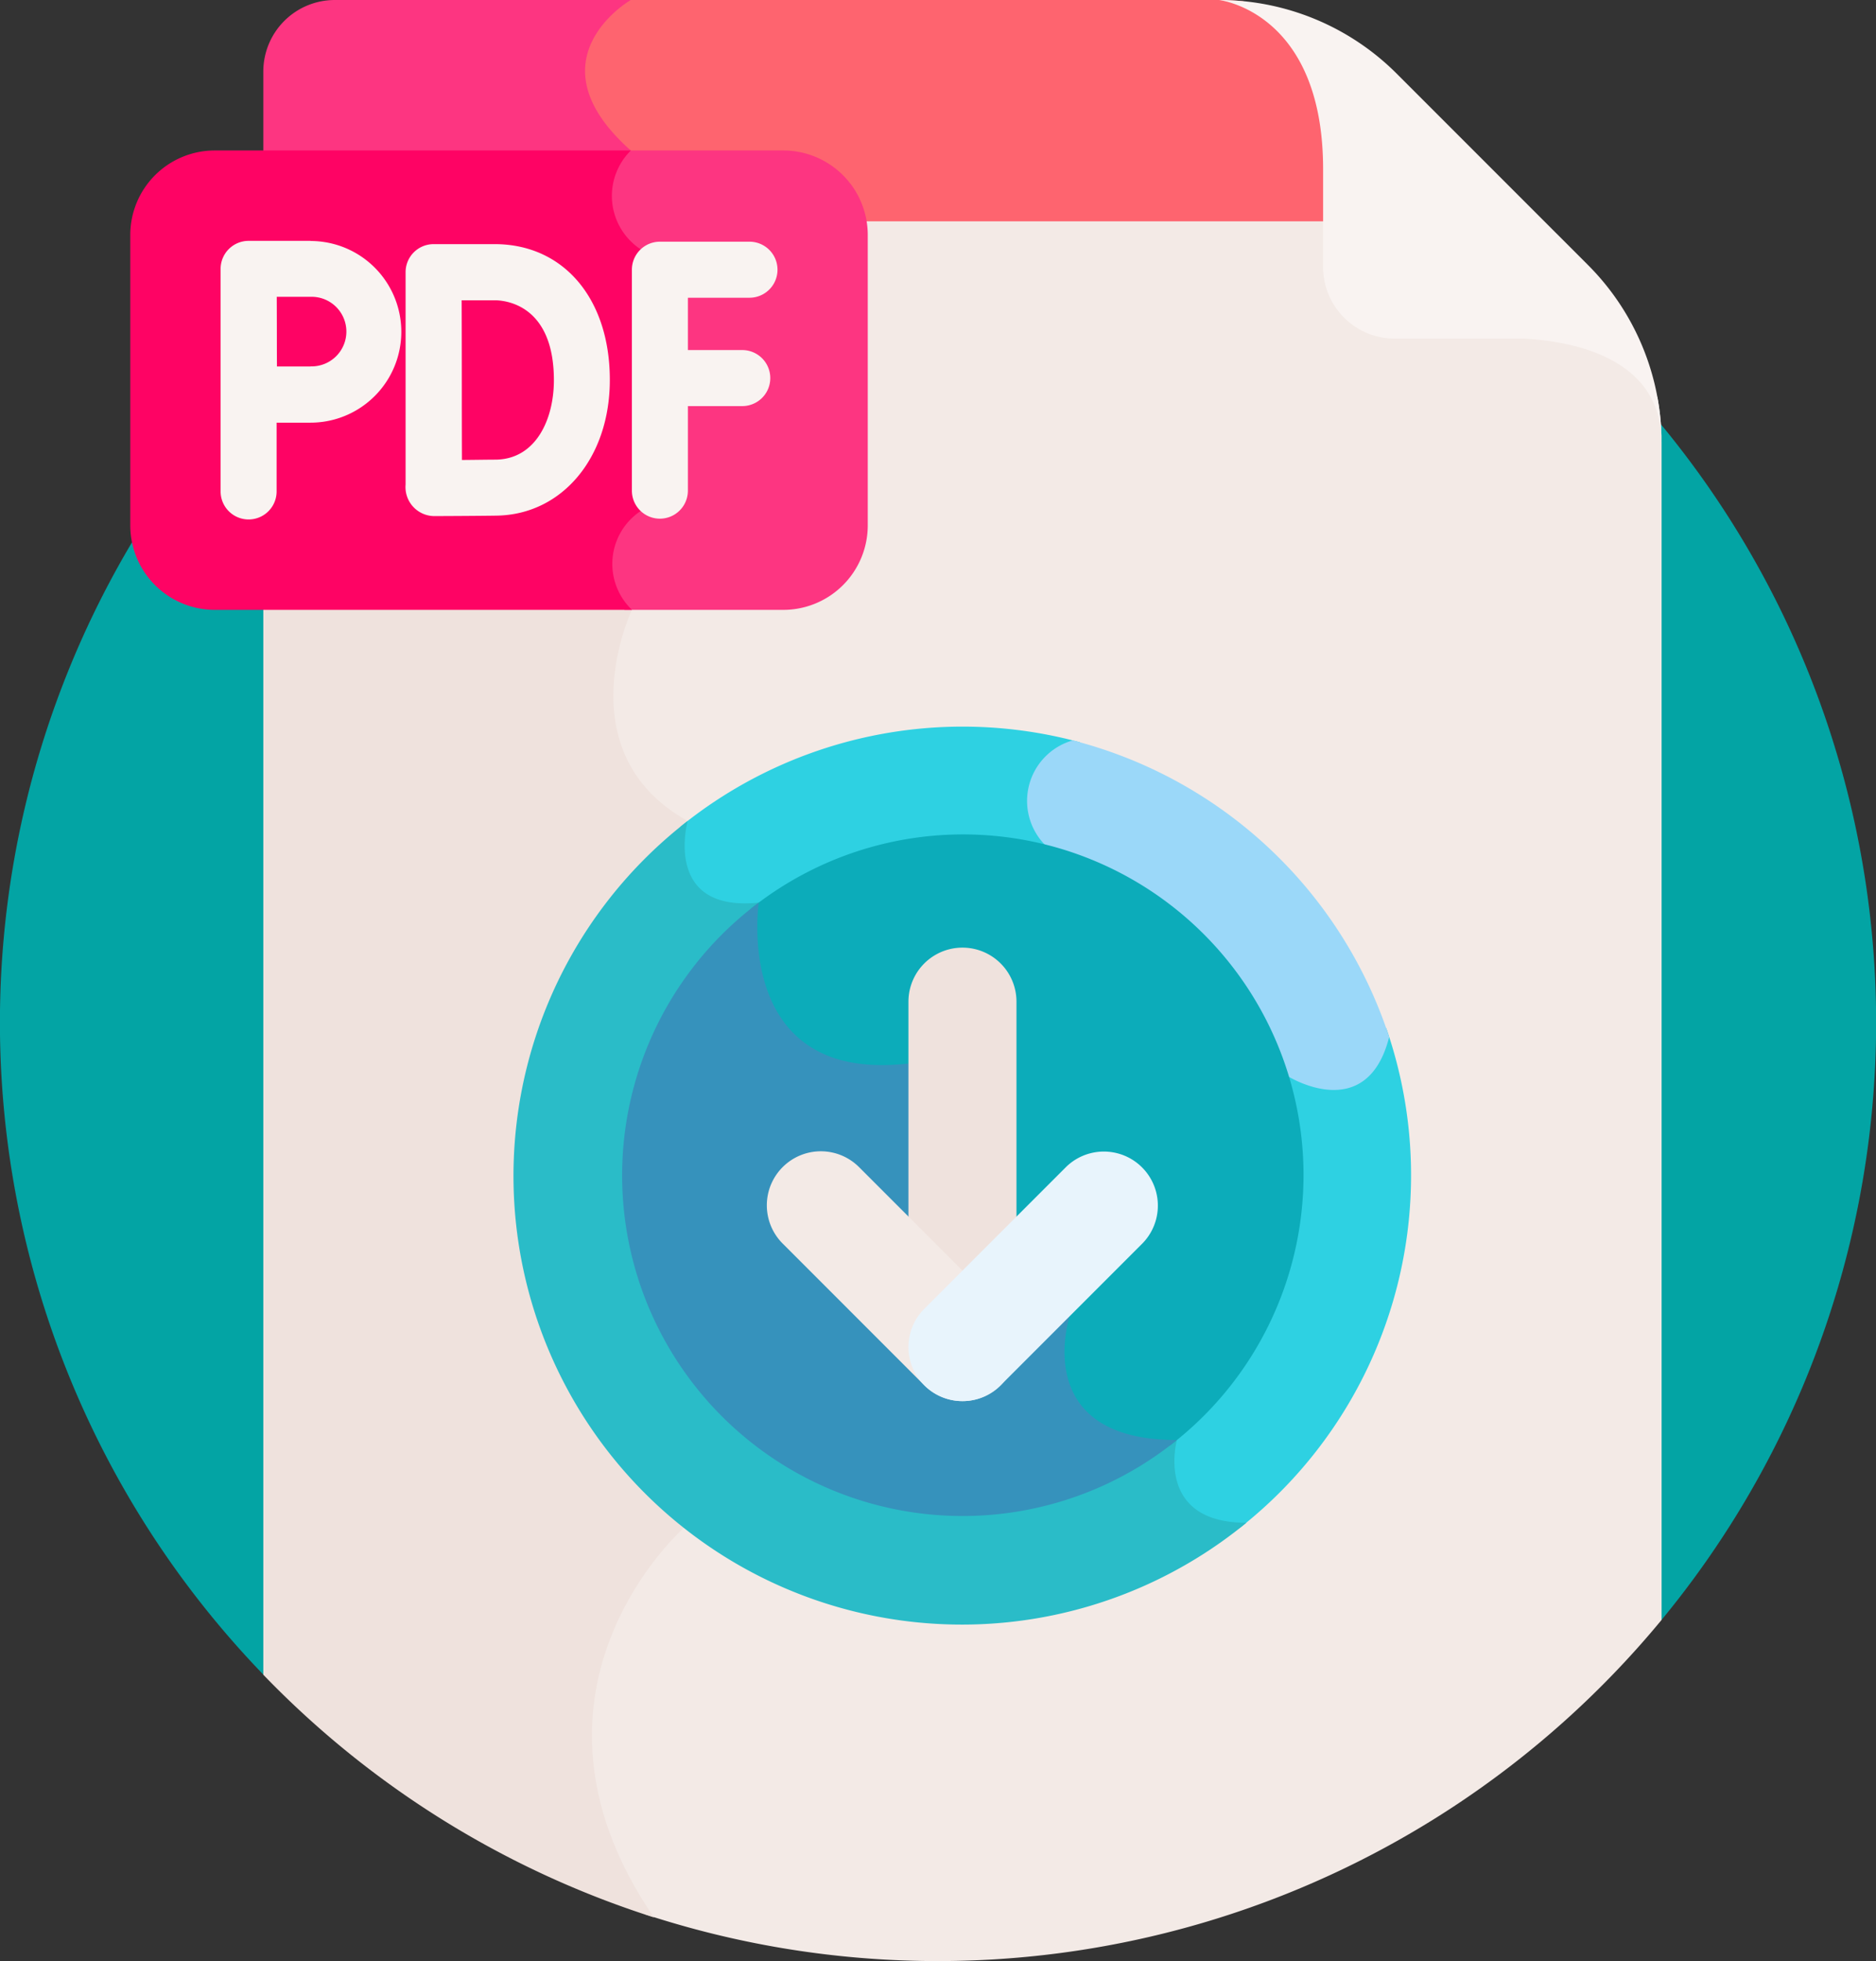 <svg xmlns="http://www.w3.org/2000/svg" width="66.993" height="70" viewBox="0 0 66.993 70">
  <rect x="0" y="0" width="66.993" height="70" fill="#333333" stroke="none"/>
  <g id="descargar" transform="translate(-10.998)">
    <path id="Trazado_635519" data-name="Trazado 635519" d="M70.331,76.811a33.5,33.5,0,1,0-49.926,1.953Z" transform="translate(0 -18.989)" fill="#03a4a4"/>
    <path id="Trazado_635520" data-name="Trazado 635520" d="M202.4,62.259c-.543-1.09-1.831-2.143-4.745-2.3h-4.634a2.343,2.343,0,0,1-2.34-2.34V55.7h-16.8a2.788,2.788,0,0,1,.111.772V66.836a2.806,2.806,0,0,1-2.8,2.8h-5.826q.084.124.182.247c-.332.8-1.982,5.3,2.024,7.622l-.117,25.006a11.165,11.165,0,0,0-2.789,4.418c-.747,2.228-.983,5.572,1.6,9.487a33.529,33.529,0,0,0,36.292-10.51V63.888a8.97,8.97,0,0,0-.151-1.629Z" transform="translate(-132.224 -48.086)" fill="#f3eae6"/>
    <path id="Trazado_635521" data-name="Trazado 635521" d="M94.836,190.611l.118-25.216c-4.41-2.458-1.991-7.536-1.991-7.536-.061-.072-.116-.144-.168-.214H79.8v38.223a33.5,33.5,0,0,0,13.949,8.661C88.2,196.407,94.836,190.611,94.836,190.611Z" transform="translate(-59.399 -136.091)" fill="#efe2dd"/>
    <path id="Trazado_635522" data-name="Trazado 635522" d="M186.019.042c-.285-.027-.573-.042-.862-.042h-21.4l.011.007a3.409,3.409,0,0,0-1.446,2.27,3.839,3.839,0,0,0,1.543,3.115c-.04.052-.086.118-.134.193H169.6A2.805,2.805,0,0,1,172.355,7.9H189.09V6.042c0-4.059-1.922-5.5-3.07-6Z" transform="translate(-130.629)" fill="#fe646f"/>
    <path id="Trazado_635523" data-name="Trazado 635523" d="M79.8,2.555V5.586H92.755a2.555,2.555,0,0,1,.167-.214c-3.672-3.255,0-5.371,0-5.371H82.359A2.554,2.554,0,0,0,79.8,2.555Z" transform="translate(-59.399 -0.001)" fill="#fd3581"/>
    <path id="Trazado_635524" data-name="Trazado 635524" d="M175.411,39.282h-5.75l.023.022a2.889,2.889,0,0,0-.623,1.95,2.445,2.445,0,0,0,1.139,1.725c1.664,1.177.537,6.862-.06,9.047a2.711,2.711,0,0,0-1.035,1.68,2.6,2.6,0,0,0,.638,1.973h5.668a3.017,3.017,0,0,0,3.017-3.017V42.3A3.017,3.017,0,0,0,175.411,39.282Z" transform="translate(-136.442 -33.911)" fill="#fd3581"/>
    <path id="Trazado_635525" data-name="Trazado 635525" d="M48.042,39.282A3.017,3.017,0,0,0,45.025,42.3V52.662a3.017,3.017,0,0,0,3.017,3.017h14.9a2.266,2.266,0,0,1,.313-3.53s2.168-7.8,0-9.337a2.28,2.28,0,0,1-.353-3.53Z" transform="translate(-29.375 -33.911)" fill="#fe0364"/>
    <g id="Grupo_893836" data-name="Grupo 893836" transform="translate(18.876)">
      <path id="Trazado_635526" data-name="Trazado 635526" d="M179.988,66.959h-1.942V65.092h2.2a1,1,0,0,0,0-2h-3.2a1,1,0,0,0-1,1v7.886a1,1,0,0,0,2,0V68.96h1.942a1,1,0,1,0,0-2Z" transform="translate(-161.359 -54.465)" fill="#f9f3f1"/>
      <path id="Trazado_635527" data-name="Trazado 635527" d="M120.125,63.739h-2.183a1,1,0,0,0-1,1v.006h0v7.575a1.035,1.035,0,0,0,1.016,1.126h0c.066,0,1.623-.006,2.245-.017,2.336-.041,4.032-2.075,4.032-4.838C124.239,65.69,122.586,63.739,120.125,63.739Zm.046,7.692c-.28,0-.769.009-1.217.012-.009-2.823,0-2.281-.01-5.7h1.181c.353,0,2.113.138,2.113,2.854C122.238,69.988,121.6,71.406,120.172,71.431Z" transform="translate(-110.336 -55.025)" fill="#f9f3f1"/>
      <path id="Trazado_635528" data-name="Trazado 635528" d="M71.833,62.879H69.621a1,1,0,0,0-1,1v7.944a1,1,0,0,0,2,0V69.368l1.211,0a3.242,3.242,0,1,0,0-6.484Zm0,4.484-1.2,0c-.006-1.251,0-.867-.007-2.487h1.209a1.242,1.242,0,1,1,0,2.483Z" transform="translate(-68.621 -54.282)" fill="#f9f3f1"/>
      <path id="Trazado_635529" data-name="Trazado 635529" d="M335.741,2.629A8.975,8.975,0,0,0,329.395,0s3.718.41,3.718,6.043V9.531a2.555,2.555,0,0,0,2.555,2.555H340.3c1.752.1,4.9.69,4.9,3.718a8.975,8.975,0,0,0-2.629-6.346Z" transform="translate(-293.742 0)" fill="#f9f3f1"/>
    </g>
    <path id="Trazado_635530" data-name="Trazado 635530" d="M213.486,200.733a2.161,2.161,0,0,1-1.149,1.621,2.749,2.749,0,0,1-2.134-.328c-.326-.276-6.752-5.716-8.647-8.223a2.272,2.272,0,0,1-.577-1.978,2.636,2.636,0,0,1,1.478-1.437l.024-.009.162-.114a16,16,0,0,0-14.265,3.008,2.8,2.8,0,0,0,.43,2.228,2.456,2.456,0,0,0,2.13.709,6.065,6.065,0,0,0,1.293,4.549,4.851,4.851,0,0,0,4.18,1.188l5.636,8.838a3.917,3.917,0,0,0,.412,3.185,4.079,4.079,0,0,0,3.392,1.4,2.723,2.723,0,0,0,.405,2.043,2.623,2.623,0,0,0,2.084.9,16.009,16.009,0,0,0,5.238-17.848A1.587,1.587,0,0,0,213.486,200.733Z" transform="translate(-153.077 -163.77)" fill="#2ed1e2"/>
    <path id="Trazado_635531" data-name="Trazado 635531" d="M280.664,193.295a2.246,2.246,0,0,0-.992,3.73c1.971,2.608,8.691,8.266,8.691,8.266s2.8,1.744,3.6-1.409a16.085,16.085,0,0,0-11.3-10.587Z" transform="translate(-231.357 -166.868)" fill="#9bd8f9"/>
    <path id="Trazado_635532" data-name="Trazado 635532" d="M171.371,239.381c-3.3,0-2.481-2.953-2.481-2.953-5.277,0-3.832-4.415-3.832-4.415l-5.754-9.024c-6.3.729-5.347-5.743-5.347-5.743-3.444.353-2.538-2.914-2.538-2.914a16.014,16.014,0,1,0,19.953,25.049Z" transform="translate(-115.864 -185.029)" fill="#2abcc8"/>
    <path id="Trazado_635533" data-name="Trazado 635533" d="M207.111,220.576a6.065,6.065,0,0,0,1.293,4.549,4.851,4.851,0,0,0,4.18,1.188l5.636,8.838a3.917,3.917,0,0,0,.412,3.185,4.077,4.077,0,0,0,3.388,1.4,12.157,12.157,0,1,0-14.969-19.158Z" transform="translate(-169.25 -188.135)" fill="#0cacba"/>
    <path id="Trazado_635534" data-name="Trazado 635534" d="M189.421,250.41l-5.754-9.024c-6.3.729-5.347-5.743-5.347-5.743a12.157,12.157,0,1,0,14.933,19.182C187.975,254.825,189.421,250.41,189.421,250.41Z" transform="translate(-140.227 -203.426)" fill="#3692bc"/>
    <g id="Grupo_893837" data-name="Grupo 893837" transform="translate(43.439 33.82)">
      <path id="Trazado_635535" data-name="Trazado 635535" d="M250.21,261.554a1.929,1.929,0,0,1-1.929-1.929V249.3a1.929,1.929,0,1,1,3.858,0v10.329A1.929,1.929,0,0,1,250.21,261.554Z" transform="translate(-248.281 -247.367)" fill="#efe2dd"/>
    </g>
    <g id="Grupo_893838" data-name="Grupo 893838" transform="translate(38.385 41.098)">
      <path id="Trazado_635536" data-name="Trazado 635536" d="M218.3,309.514a1.924,1.924,0,0,1-1.364-.565l-5.054-5.054a1.929,1.929,0,1,1,2.728-2.728l5.054,5.054a1.929,1.929,0,0,1-1.364,3.293Z" transform="translate(-211.315 -300.602)" fill="#f3eae6"/>
    </g>
    <g id="Grupo_893839" data-name="Grupo 893839" transform="translate(43.439 41.098)">
      <path id="Trazado_635537" data-name="Trazado 635537" d="M250.21,309.514a1.929,1.929,0,0,1-1.364-3.293l5.054-5.054a1.929,1.929,0,0,1,2.728,2.728l-5.054,5.054A1.923,1.923,0,0,1,250.21,309.514Z" transform="translate(-248.281 -300.602)" fill="#e8f4fc"/>
    </g>
  </g>
</svg>
